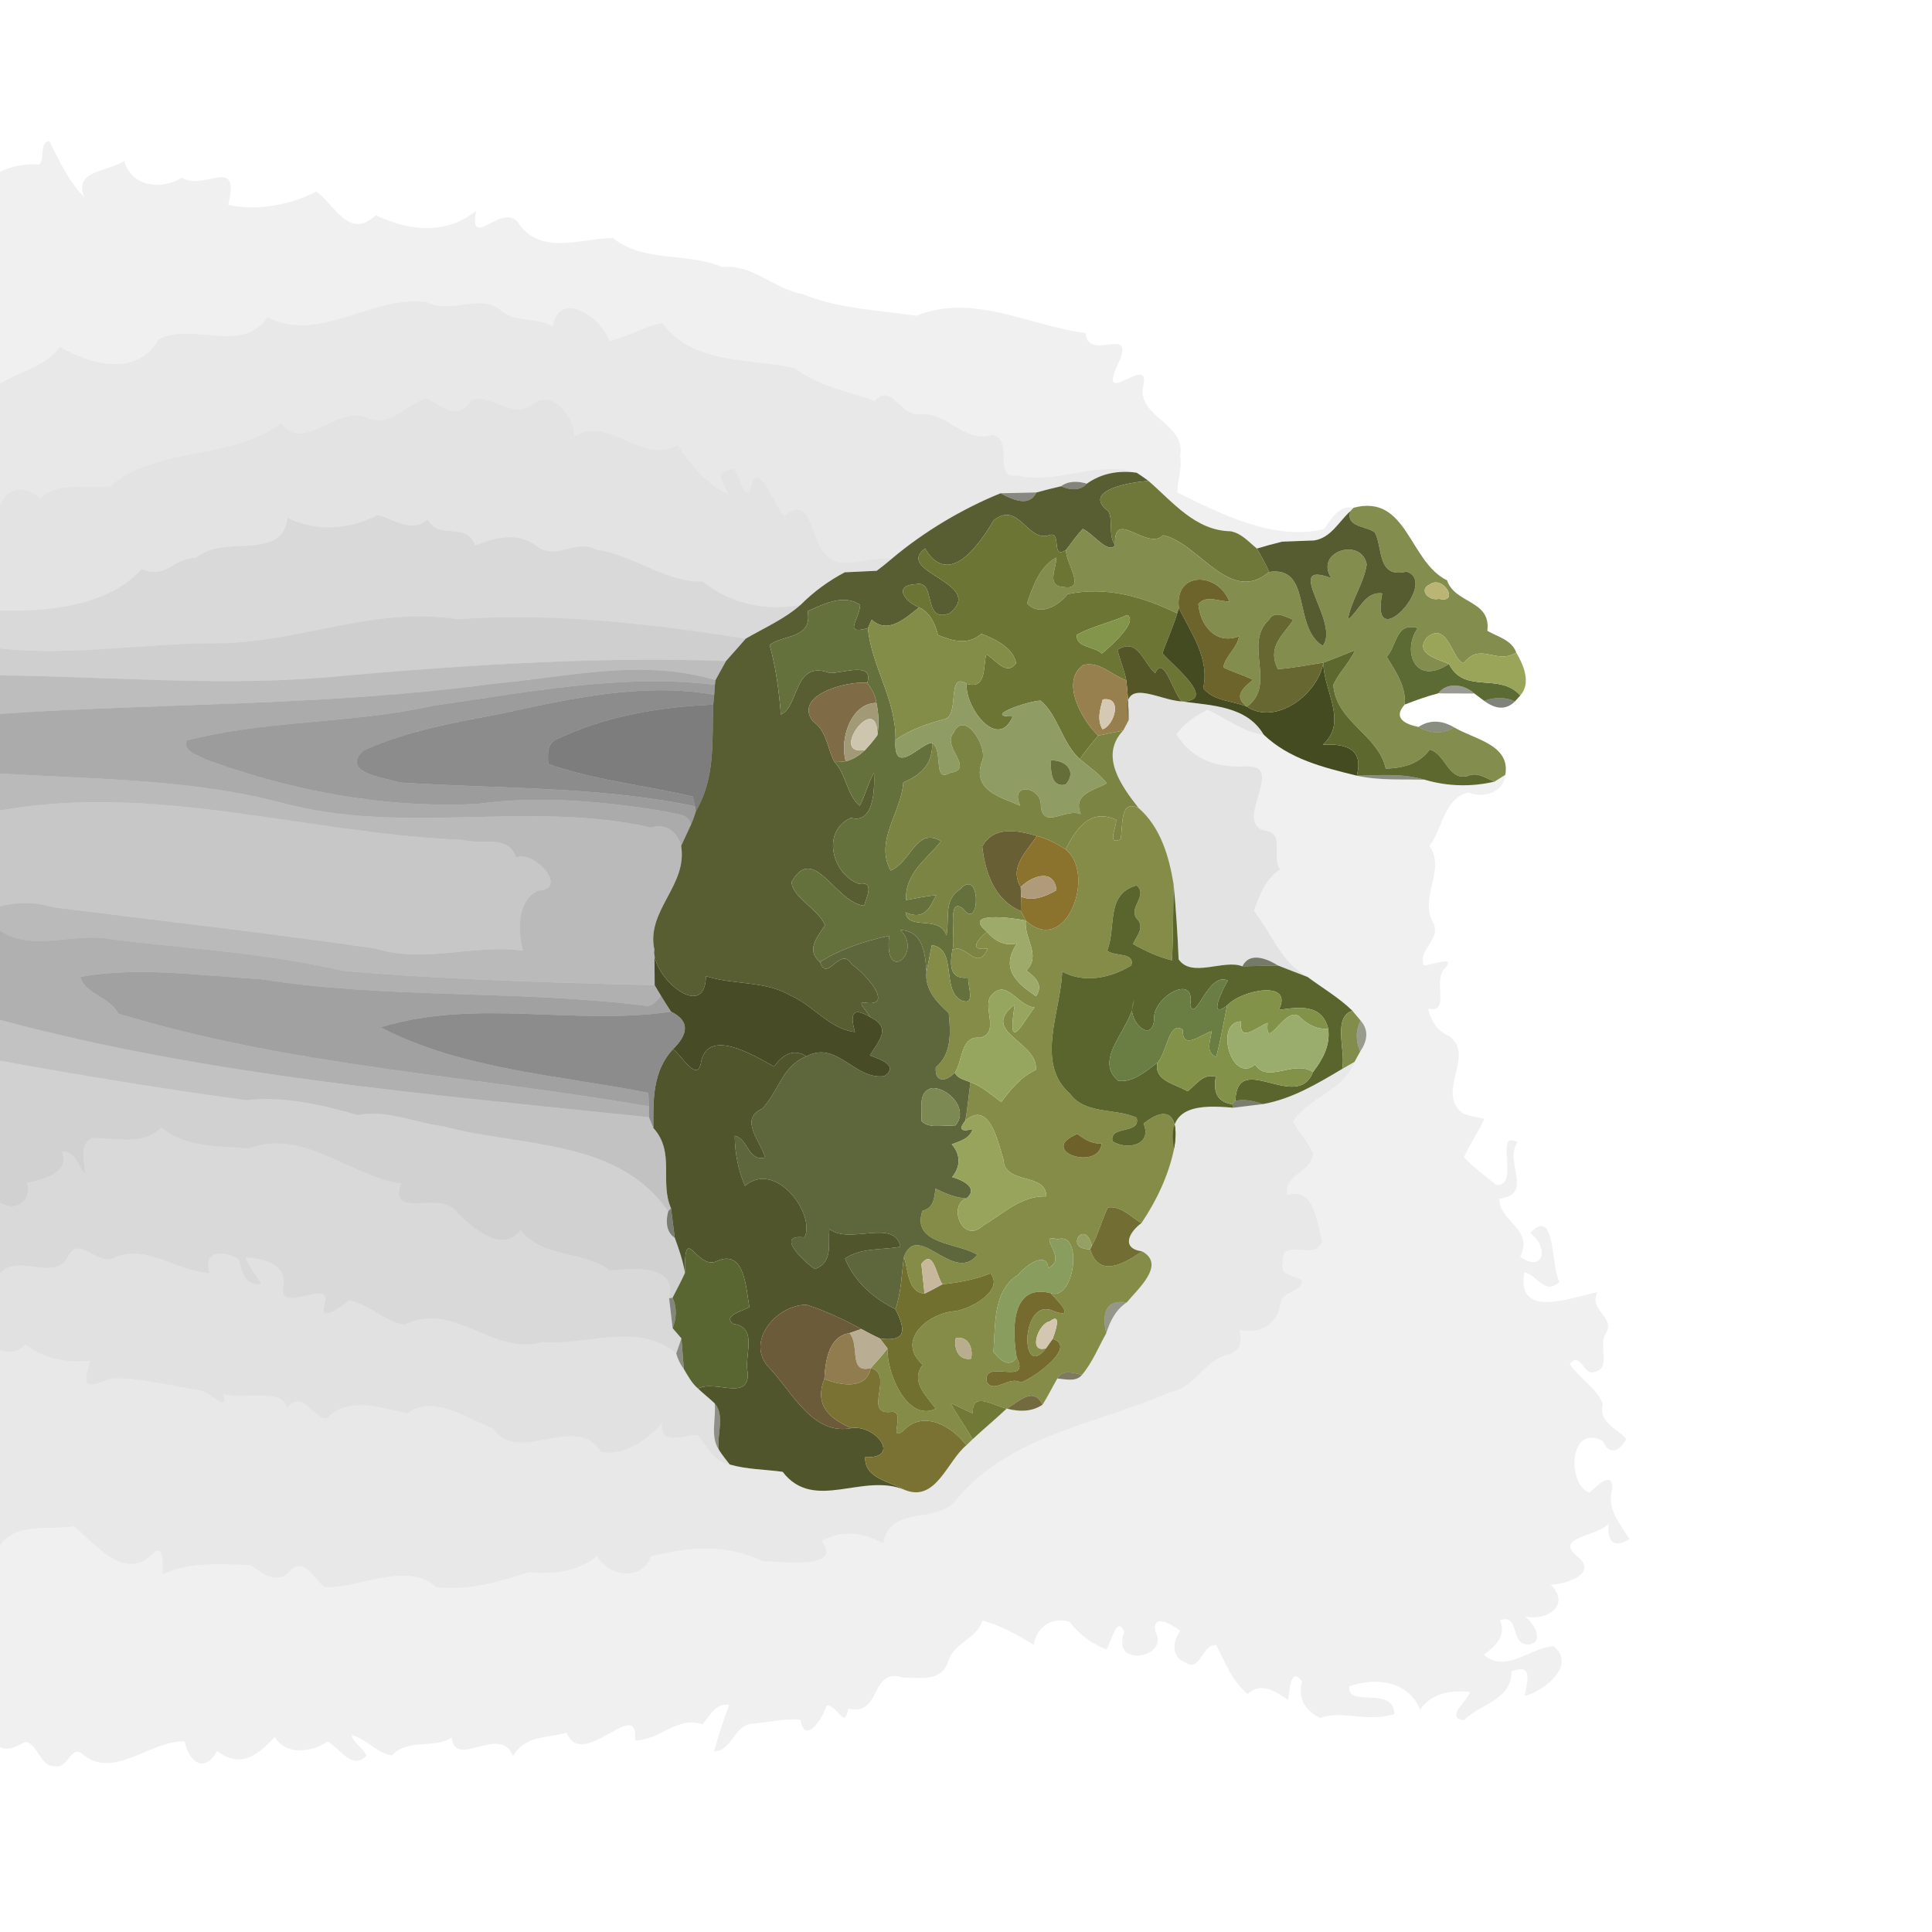 <?xml version="1.0" encoding="UTF-8" ?>
<!DOCTYPE svg PUBLIC "-//W3C//DTD SVG 1.1//EN" "http://www.w3.org/Graphics/SVG/1.1/DTD/svg11.dtd">
<svg width="384pt" height="384pt" viewBox="0 0 384 384" version="1.1" xmlns="http://www.w3.org/2000/svg">
<g id="#00000010">
<path fill="#000000" opacity="0.06" d=" M 7.76 32.71 C 9.09 31.45 7.62 28.45 9.79 28.02 C 11.77 31.88 13.72 36.31 16.78 39.19 C 14.40 33.88 21.54 34.14 24.72 31.97 C 25.90 37.09 32.26 37.92 36.14 35.27 C 40.27 38.22 47.89 30.53 45.35 40.72 C 51.11 41.96 57.82 40.75 62.89 38.06 C 66.60 40.86 69.41 47.75 74.69 42.77 C 81.13 45.88 88.60 46.76 94.62 41.91 C 93.12 50.33 100.25 39.45 103.29 44.70 C 107.82 50.77 115.66 47.35 121.80 47.30 C 128.00 52.27 136.57 50.10 143.56 53.09 C 149.59 52.44 153.79 57.45 159.43 58.42 C 166.69 61.39 174.45 61.63 182.09 62.75 C 193.57 58.22 204.32 64.69 215.76 66.20 C 216.31 71.98 225.17 64.73 222.61 71.49 C 217.33 82.22 228.46 70.14 227.31 76.34 C 225.52 82.88 235.80 83.94 234.56 90.58 C 235.00 93.02 234.03 95.44 234.01 97.89 C 243.08 102.34 253.14 107.49 263.11 105.18 C 264.70 103.22 265.98 100.30 269.03 100.92 L 268.42 101.57 C 266.11 103.65 264.55 106.90 261.20 107.42 C 259.61 107.48 256.43 107.60 254.84 107.66 C 253.15 108.07 251.48 108.52 249.82 109.03 C 248.20 107.71 246.73 105.96 244.56 105.59 C 237.58 105.46 233.09 99.76 228.28 95.59 C 227.51 95.02 226.73 94.47 225.93 93.96 C 218.17 91.48 210.32 96.30 202.32 94.54 C 197.01 95.20 201.68 87.39 197.25 86.43 C 191.49 88.24 188.35 81.71 182.67 82.33 C 178.93 82.70 177.07 75.92 173.87 79.70 C 168.46 77.74 162.63 76.80 157.98 73.16 C 149.10 71.24 137.50 72.44 131.64 64.23 C 127.99 64.92 124.74 67.01 121.10 67.78 C 119.67 63.12 111.14 57.43 109.86 64.90 C 106.57 62.88 102.40 64.35 99.40 61.56 C 95.15 58.32 89.60 62.51 84.94 60.08 C 74.06 58.44 63.81 68.38 53.17 63.09 C 48.11 70.51 38.12 63.88 31.51 67.49 C 27.30 75.00 17.92 72.49 11.93 68.95 C 8.84 72.99 4.10 73.74 0.00 76.27 L 0.00 34.13 C 2.45 33.01 5.07 32.48 7.76 32.71 Z" />
</g>
<g id="#00000016">
<path fill="#000000" opacity="0.09" d=" M 53.17 63.09 C 63.81 68.38 74.06 58.44 84.94 60.08 C 89.60 62.51 95.15 58.32 99.40 61.56 C 102.40 64.35 106.57 62.88 109.86 64.90 C 111.14 57.43 119.67 63.12 121.10 67.78 C 124.74 67.01 127.99 64.92 131.64 64.23 C 137.50 72.44 149.10 71.24 157.98 73.16 C 162.63 76.80 168.46 77.74 173.87 79.70 C 177.07 75.92 178.93 82.70 182.67 82.33 C 188.35 81.71 191.49 88.24 197.25 86.43 C 201.68 87.39 197.01 95.20 202.32 94.54 C 210.32 96.30 218.17 91.48 225.93 93.96 C 222.35 93.44 218.92 94.07 216.02 96.13 C 214.30 95.62 212.38 95.53 210.88 96.65 C 209.24 97.03 207.61 97.43 206.00 97.88 C 204.22 97.92 200.66 98.00 198.87 98.04 C 191.37 101.07 183.53 105.72 177.15 111.14 C 173.18 110.31 167.90 113.60 164.46 110.55 C 161.02 107.97 161.53 97.75 155.95 102.56 C 154.27 101.74 150.39 89.88 149.20 97.33 C 147.07 99.72 147.25 91.53 144.57 93.57 C 141.63 93.92 144.43 96.73 144.76 98.32 C 140.41 96.19 137.35 92.45 134.68 88.54 C 127.25 92.37 121.23 82.60 114.15 86.72 C 114.21 83.28 110.12 77.36 106.13 80.16 C 102.00 83.75 97.57 78.05 93.63 79.52 C 91.49 83.72 87.75 80.89 84.95 79.17 C 80.64 80.04 77.75 85.23 72.88 83.01 C 67.25 80.48 60.03 90.22 55.94 84.06 C 46.05 91.65 31.50 88.45 21.85 96.67 C 16.28 97.26 11.91 95.65 8.02 98.99 C 4.99 96.61 1.82 96.54 0.00 100.33 L 0.00 76.27 C 4.10 73.74 8.84 72.99 11.93 68.95 C 17.92 72.49 27.30 75.00 31.51 67.49 C 38.12 63.88 48.11 70.51 53.17 63.09 Z" />
</g>
<g id="#0000001d">
<path fill="#000000" opacity="0.11" d=" M 72.88 83.01 C 77.75 85.23 80.64 80.04 84.95 79.17 C 87.75 80.89 91.49 83.72 93.63 79.52 C 97.57 78.05 102.00 83.75 106.13 80.16 C 110.12 77.36 114.21 83.28 114.15 86.72 C 121.23 82.60 127.25 92.37 134.68 88.54 C 137.35 92.45 140.41 96.19 144.76 98.32 C 144.43 96.73 141.63 93.92 144.57 93.57 C 147.25 91.53 147.07 99.72 149.20 97.33 C 150.39 89.88 154.27 101.74 155.95 102.56 C 161.53 97.75 161.02 107.97 164.46 110.55 C 167.90 113.60 173.18 110.31 177.15 111.14 C 176.21 111.95 175.24 112.71 174.25 113.45 C 172.66 113.52 169.49 113.68 167.90 113.75 C 164.67 115.46 161.72 117.61 159.15 120.20 C 152.35 121.57 145.04 120.02 139.69 115.54 C 132.71 115.99 125.98 110.29 118.42 109.23 C 114.42 107.01 110.39 111.59 106.61 108.47 C 102.75 105.67 98.47 106.82 94.43 108.43 C 92.66 103.47 87.20 107.52 85.00 103.21 C 81.86 106.12 78.40 103.22 75.06 102.36 C 69.41 105.30 62.88 105.72 57.17 102.95 C 56.02 111.78 44.51 106.05 38.92 110.89 C 34.16 110.96 33.28 115.13 28.13 113.14 C 21.57 120.38 9.66 121.67 0.00 121.30 L 0.00 100.33 C 1.82 96.54 4.99 96.61 8.02 98.99 C 11.91 95.65 16.28 97.26 21.85 96.67 C 31.50 88.45 46.05 91.65 55.94 84.06 C 60.03 90.22 67.25 80.48 72.88 83.01 Z" />
</g>
<g id="#585d32fd">
<path fill="#585d32" opacity="1.00" d=" M 216.02 96.13 C 218.92 94.07 222.35 93.44 225.93 93.96 C 226.73 94.47 227.51 95.02 228.28 95.59 C 225.02 95.78 214.73 97.41 220.32 101.63 C 221.31 103.63 220.20 106.30 221.63 108.34 C 220.34 110.33 217.17 105.93 215.20 105.12 C 214.00 106.43 212.96 107.88 211.90 109.29 C 208.66 111.41 211.33 105.17 208.30 106.44 C 204.08 107.55 202.43 99.52 197.49 103.42 C 194.54 108.45 188.55 116.94 183.86 109.01 C 177.63 113.73 196.06 115.91 188.75 121.90 C 183.24 124.00 186.22 115.25 182.11 116.10 C 177.43 116.30 179.78 119.56 182.68 120.72 C 180.04 122.81 176.47 126.17 173.27 123.17 C 173.08 123.59 172.70 124.43 172.50 124.85 C 167.45 126.26 170.85 123.13 170.96 120.21 C 167.60 117.98 163.76 120.09 160.52 121.46 C 161.56 126.96 155.85 126.08 152.97 128.17 C 154.22 132.70 154.84 137.34 155.20 142.02 C 158.90 140.42 157.69 131.03 164.97 133.77 C 167.58 133.78 173.69 131.44 172.38 135.71 C 168.04 135.32 157.64 138.24 161.59 143.40 C 164.35 145.23 164.39 148.77 165.86 151.44 C 168.23 153.95 168.27 157.97 170.88 160.16 C 171.98 158.04 172.51 155.68 173.72 153.62 C 173.85 156.26 173.87 163.90 169.13 162.55 C 163.12 165.28 165.46 173.74 170.66 175.65 C 173.90 175.11 172.28 178.11 171.77 180.01 C 166.07 179.50 161.74 167.46 157.34 175.29 C 157.43 178.34 162.64 180.65 163.98 183.88 C 162.48 186.22 160.12 188.82 162.98 191.20 C 164.42 195.48 167.08 187.79 169.27 191.66 C 171.71 193.15 178.14 200.31 171.84 199.28 C 170.07 198.96 172.71 201.31 172.88 202.11 C 169.37 199.99 168.93 201.68 169.94 205.12 C 164.92 204.55 161.68 199.84 157.17 197.89 C 151.94 194.84 145.88 195.82 140.31 194.01 C 140.19 203.24 129.44 194.12 130.07 188.80 C 128.35 180.97 136.69 176.06 135.38 168.13 C 135.99 166.75 136.66 165.39 137.29 164.02 C 137.69 163.11 138.03 162.18 138.31 161.23 C 142.23 154.51 141.49 147.51 141.76 140.05 C 141.81 139.56 141.91 138.58 141.96 138.08 C 141.99 137.59 142.07 136.59 142.10 136.10 L 142.20 135.19 C 142.91 133.92 143.59 132.65 144.30 131.38 C 145.62 129.91 146.93 128.43 148.23 126.93 C 151.92 124.79 155.93 123.05 159.15 120.20 C 161.72 117.61 164.67 115.46 167.90 113.75 C 169.49 113.68 172.66 113.52 174.25 113.45 C 175.24 112.71 176.21 111.95 177.15 111.14 C 183.53 105.72 191.37 101.07 198.87 98.04 C 201.21 99.32 204.60 100.88 206.00 97.88 C 207.61 97.43 209.24 97.03 210.88 96.65 C 212.55 97.38 214.69 97.66 216.02 96.13 Z" />
</g>
<g id="#25251390">
<path fill="#252513" opacity="0.56" d=" M 210.88 96.65 C 212.38 95.53 214.30 95.62 216.02 96.13 C 214.69 97.66 212.55 97.38 210.88 96.65 Z" />
</g>
<g id="#6d7535fa">
<path fill="#6d7535" opacity="0.98" d=" M 220.32 101.63 C 214.73 97.41 225.02 95.78 228.28 95.59 C 233.09 99.76 237.58 105.46 244.56 105.59 C 246.73 105.96 248.20 107.71 249.82 109.03 C 250.69 110.54 251.56 112.07 252.26 113.67 C 244.43 120.32 238.30 107.91 231.19 106.38 C 227.90 109.60 221.26 100.75 221.63 108.34 C 220.20 106.30 221.31 103.63 220.32 101.63 Z" />
</g>
<g id="#1d1f1088">
<path fill="#1d1f10" opacity="0.53" d=" M 198.87 98.04 C 200.66 98.00 204.22 97.92 206.00 97.88 C 204.60 100.88 201.21 99.32 198.87 98.04 Z" />
</g>
<g id="#838d4efd">
<path fill="#838d4e" opacity="1.00" d=" M 269.03 100.92 C 279.73 98.09 280.03 111.67 287.62 115.35 C 289.16 120.04 296.40 119.23 295.62 125.38 C 297.69 126.58 300.46 127.17 301.37 129.71 C 297.31 132.18 294.30 127.49 290.93 131.79 C 288.62 131.37 287.85 123.30 283.66 126.65 C 280.98 129.92 285.65 130.95 288.00 131.96 C 281.10 136.51 278.64 129.21 281.79 124.84 C 277.40 123.59 277.75 128.15 275.63 130.55 C 277.38 133.44 279.54 136.49 279.19 140.04 C 276.79 142.73 279.25 143.93 281.92 144.49 C 284.46 145.88 286.84 145.92 289.06 144.59 C 293.01 146.94 300.27 148.02 299.19 154.00 C 298.66 154.34 297.59 155.01 297.06 155.35 C 295.31 154.68 293.59 153.35 291.67 154.25 C 287.77 155.16 287.39 149.87 284.16 148.98 C 282.15 151.83 278.78 152.69 275.43 152.77 C 273.87 145.89 265.58 143.55 265.00 136.12 C 266.13 133.65 268.20 131.73 269.32 129.24 C 267.23 130.08 265.15 130.93 263.03 131.70 C 260.00 132.16 257.04 132.78 253.99 132.99 C 251.74 128.44 255.13 126.22 257.04 123.19 C 255.50 122.60 253.33 121.19 252.20 123.19 C 247.03 127.99 253.85 136.10 247.84 140.46 C 245.04 138.41 247.11 136.75 249.04 135.10 C 247.11 134.21 245.08 133.55 243.15 132.68 C 243.49 130.37 245.90 128.87 246.27 126.47 C 241.65 128.23 238.58 124.34 238.18 120.09 C 239.66 118.15 242.32 119.59 244.34 119.56 C 242.15 113.70 233.36 113.37 234.32 120.90 L 233.98 121.91 C 227.37 118.71 220.03 116.45 212.20 118.09 C 210.39 120.41 206.62 122.64 204.13 119.92 C 205.25 116.58 206.67 112.53 209.94 110.83 C 210.03 112.97 207.87 116.47 211.30 116.66 C 216.20 117.51 211.64 111.76 211.90 109.29 C 212.96 107.88 214.00 106.43 215.20 105.12 C 217.17 105.93 220.34 110.33 221.63 108.34 C 221.26 100.75 227.90 109.60 231.19 106.38 C 238.30 107.91 244.43 120.32 252.26 113.67 C 260.90 112.46 256.82 124.63 262.90 128.36 C 266.51 123.80 254.63 111.14 264.61 114.91 C 261.17 109.61 270.57 106.69 271.65 112.17 C 271.07 116.05 268.54 119.30 267.90 123.16 C 270.19 121.40 271.29 117.48 274.73 117.95 C 272.16 130.76 286.18 115.65 279.54 113.61 C 273.59 115.08 274.91 108.67 273.22 105.79 C 271.37 104.50 267.38 104.74 268.42 101.57 L 269.03 100.92 M 284.22 116.13 C 281.78 117.28 284.13 119.54 286.00 119.02 C 290.19 120.06 286.94 114.26 284.22 116.13 Z" />
</g>
<g id="#00000026">
<path fill="#000000" opacity="0.15" d=" M 57.17 102.95 C 62.88 105.72 69.41 105.30 75.06 102.36 C 78.40 103.22 81.86 106.12 85.00 103.21 C 87.20 107.52 92.66 103.47 94.43 108.43 C 98.47 106.82 102.75 105.67 106.61 108.47 C 110.39 111.59 114.42 107.01 118.42 109.23 C 125.98 110.29 132.71 115.99 139.69 115.54 C 145.04 120.02 152.35 121.57 159.15 120.20 C 155.93 123.05 151.92 124.79 148.23 126.93 C 128.70 123.93 110.29 121.72 90.86 123.08 C 74.77 120.47 60.19 127.48 44.04 127.85 C 29.38 127.70 14.69 130.48 0.00 128.90 L 0.00 121.30 C 9.66 121.67 21.57 120.38 28.13 113.14 C 33.28 115.13 34.16 110.96 38.92 110.89 C 44.51 106.05 56.02 111.78 57.17 102.95 Z" />
<path fill="#000000" opacity="0.15" d=" M 18.22 226.20 C 22.97 226.09 28.34 227.85 32.10 224.10 C 36.48 228.01 43.40 227.81 49.35 228.26 C 60.38 224.25 69.22 233.59 79.70 235.26 C 77.00 242.65 88.05 236.29 90.92 241.07 C 93.99 244.11 99.84 249.26 103.46 244.50 C 107.99 250.22 115.86 248.47 121.24 252.54 C 125.31 252.13 134.73 251.10 132.99 258.05 C 133.17 259.53 133.52 262.50 133.69 263.99 C 134.13 264.49 135.01 265.51 135.44 266.02 C 135.18 266.77 134.67 268.25 134.41 269.00 C 126.79 262.57 116.41 267.55 107.66 266.73 C 98.29 269.66 90.18 258.43 80.47 263.27 C 76.59 262.89 73.38 259.09 69.34 258.46 C 68.08 259.57 63.34 263.09 64.45 259.38 C 66.55 253.48 55.16 261.57 56.31 255.77 C 57.18 251.24 52.34 250.07 48.84 249.95 C 49.51 251.90 50.88 253.47 51.97 255.19 C 48.78 255.75 48.03 252.80 47.50 250.36 C 44.68 248.40 40.09 248.51 41.67 253.02 C 35.05 252.74 28.91 246.91 22.29 250.17 C 19.30 251.33 15.71 245.61 13.62 249.60 C 10.81 255.09 3.57 248.89 0.00 253.10 L 0.00 239.03 C 3.13 240.95 6.32 238.78 5.40 235.16 C 8.51 234.29 13.86 233.39 12.33 228.92 C 15.03 228.67 15.38 231.70 16.86 233.27 C 16.96 230.83 15.52 227.72 18.22 226.20 Z" />
</g>
<g id="#575b30fc">
<path fill="#575b30" opacity="1.00" d=" M 261.20 107.42 C 264.55 106.90 266.11 103.65 268.42 101.57 C 267.38 104.74 271.37 104.50 273.22 105.79 C 274.91 108.67 273.59 115.08 279.54 113.61 C 286.18 115.65 272.16 130.76 274.73 117.95 C 271.29 117.48 270.19 121.40 267.90 123.16 C 268.54 119.30 271.07 116.05 271.65 112.17 C 270.57 106.69 261.17 109.61 264.61 114.91 C 254.63 111.14 266.51 123.80 262.90 128.36 C 256.82 124.63 260.90 112.46 252.26 113.67 C 251.56 112.07 250.69 110.54 249.82 109.03 C 251.48 108.52 253.15 108.07 254.84 107.66 C 256.43 107.60 259.61 107.48 261.20 107.42 Z" />
</g>
<g id="#6d7535ff">
<path fill="#6d7535" opacity="1.00" d=" M 197.49 103.42 C 202.43 99.52 204.08 107.55 208.30 106.44 C 211.33 105.17 208.66 111.41 211.90 109.29 C 211.64 111.76 216.20 117.51 211.30 116.66 C 207.87 116.47 210.03 112.97 209.94 110.83 C 206.67 112.53 205.25 116.58 204.13 119.92 C 206.62 122.64 210.39 120.41 212.20 118.09 C 220.03 116.45 227.37 118.71 233.98 121.91 C 233.17 124.62 231.96 127.18 231.04 129.85 C 233.41 132.53 242.09 139.37 234.89 139.41 C 233.19 137.86 231.28 129.90 229.61 133.81 C 227.14 131.66 226.22 126.65 222.11 129.14 C 222.60 131.19 223.46 133.14 223.86 135.22 C 221.03 134.24 218.48 131.32 215.29 132.19 C 210.71 135.46 215.03 143.10 218.26 146.21 C 217.01 147.74 215.72 149.23 214.65 150.90 C 211.13 147.76 210.17 141.93 206.80 139.25 C 204.36 139.34 195.09 142.49 201.30 142.40 C 198.25 149.47 191.64 140.29 192.15 135.92 C 196.12 137.08 195.38 132.51 196.02 130.06 C 197.91 131.05 199.97 134.48 201.96 131.84 C 201.51 128.84 197.67 126.93 195.05 125.97 C 192.41 128.27 189.41 127.44 186.45 126.22 C 185.83 123.99 184.91 121.75 182.68 120.72 C 179.78 119.56 177.43 116.30 182.11 116.10 C 186.22 115.25 183.24 124.00 188.75 121.90 C 196.06 115.91 177.63 113.73 183.86 109.01 C 188.55 116.94 194.54 108.45 197.49 103.42 M 224.04 122.24 C 220.78 123.73 217.20 124.45 214.05 126.14 C 213.72 128.75 217.50 128.40 219.00 129.90 C 221.10 128.16 226.26 123.46 224.04 122.24 Z" />
</g>
<g id="#292e16a9">
<path fill="#292e16" opacity="0.66" d=" M 254.84 107.66 C 256.43 107.60 259.61 107.48 261.20 107.42 C 259.61 107.48 256.43 107.60 254.84 107.66 Z" />
</g>
<g id="#22201189">
<path fill="#222011" opacity="0.54" d=" M 167.90 113.75 C 169.49 113.68 172.66 113.52 174.25 113.45 C 172.66 113.52 169.49 113.68 167.90 113.75 Z" />
</g>
<g id="#6d642cff">
<path fill="#6d642c" opacity="1.00" d=" M 234.32 120.90 C 233.36 113.37 242.15 113.70 244.34 119.56 C 242.32 119.59 239.66 118.15 238.18 120.09 C 238.58 124.34 241.65 128.23 246.27 126.47 C 245.90 128.87 243.49 130.37 243.15 132.68 C 245.08 133.55 247.11 134.21 249.04 135.10 C 247.11 136.75 245.04 138.41 247.84 140.46 C 244.95 139.24 241.25 139.40 239.14 136.77 C 240.48 130.99 236.79 125.85 234.32 120.90 Z" />
</g>
<g id="#bbb575ff">
<path fill="#bbb575" opacity="1.00" d=" M 284.22 116.13 C 286.94 114.26 290.19 120.06 286.00 119.02 C 284.13 119.54 281.78 117.28 284.22 116.13 Z" />
</g>
<g id="#65713dff">
<path fill="#65713d" opacity="1.00" d=" M 160.52 121.46 C 163.76 120.09 167.60 117.98 170.96 120.21 C 170.85 123.13 167.45 126.26 172.50 124.85 C 173.23 132.46 178.13 139.09 177.99 147.06 C 177.49 154.69 183.16 147.51 185.26 147.66 C 185.47 151.75 183.08 154.04 179.54 155.51 C 179.20 161.40 173.77 167.08 177.02 173.02 C 181.06 171.39 182.13 164.25 187.03 167.19 C 184.35 170.71 179.85 173.42 180.09 178.89 C 182.08 178.54 184.06 178.10 186.08 177.91 C 184.91 180.11 183.88 183.11 179.98 181.33 C 180.47 185.08 186.73 181.73 188.11 185.92 C 188.78 182.70 187.46 178.88 190.79 176.78 C 195.02 172.07 194.85 185.25 191.47 180.67 C 188.04 177.80 190.12 186.69 189.28 188.87 C 188.80 191.75 188.66 194.73 192.45 194.31 C 192.27 195.94 194.05 199.97 191.15 198.87 C 186.98 196.91 190.41 188.65 185.21 187.85 C 184.94 189.19 184.40 191.86 184.14 193.20 C 183.93 189.63 183.49 185.01 178.97 184.86 C 183.53 189.33 175.64 195.85 176.73 185.99 C 172.04 186.99 167.12 188.58 162.98 191.20 C 160.12 188.82 162.48 186.22 163.98 183.88 C 162.64 180.65 157.43 178.34 157.34 175.29 C 161.74 167.46 166.07 179.50 171.77 180.01 C 172.28 178.11 173.90 175.11 170.66 175.65 C 165.46 173.74 163.12 165.28 169.13 162.55 C 173.87 163.90 173.85 156.26 173.72 153.62 C 172.51 155.68 171.98 158.04 170.88 160.16 C 168.27 157.97 168.23 153.95 165.86 151.44 C 166.61 151.46 167.36 151.41 168.11 151.31 C 169.56 150.95 170.85 150.11 171.93 149.08 C 172.80 148.14 173.64 147.16 174.39 146.11 C 174.73 143.95 174.66 141.82 174.19 139.71 C 174.03 138.20 173.23 136.92 172.38 135.71 C 173.69 131.44 167.58 133.78 164.97 133.77 C 157.69 131.03 158.90 140.42 155.20 142.02 C 154.84 137.34 154.22 132.70 152.97 128.17 C 155.85 126.08 161.56 126.96 160.52 121.46 Z" />
</g>
<g id="#838d48ff">
<path fill="#838d48" opacity="1.00" d=" M 182.68 120.72 C 184.91 121.75 185.83 123.99 186.45 126.22 C 189.41 127.44 192.41 128.27 195.05 125.97 C 197.67 126.93 201.51 128.84 201.96 131.84 C 199.97 134.48 197.91 131.05 196.02 130.06 C 195.38 132.51 196.12 137.08 192.15 135.92 C 188.10 133.35 190.78 141.88 187.88 142.89 C 184.40 143.81 180.97 144.97 177.99 147.06 C 178.13 139.09 173.23 132.46 172.50 124.85 C 172.70 124.43 173.08 123.59 173.27 123.17 C 176.47 126.17 180.04 122.81 182.68 120.72 Z" />
</g>
<g id="#42481cf9">
<path fill="#42481c" opacity="0.98" d=" M 234.32 120.90 C 236.79 125.85 240.48 130.99 239.14 136.77 C 241.25 139.40 244.95 139.24 247.84 140.46 C 253.64 144.26 261.95 137.98 263.03 131.70 C 263.05 137.28 268.01 143.53 262.92 148.02 C 268.11 147.72 270.97 149.23 269.68 154.17 C 263.02 152.54 256.26 150.88 251.16 146.01 C 247.77 140.25 240.73 140.24 234.89 139.41 C 242.09 139.37 233.41 132.53 231.04 129.85 C 231.96 127.18 233.17 124.62 233.98 121.91 L 234.32 120.90 Z" />
</g>
<g id="#00000030">
<path fill="#000000" opacity="0.19" d=" M 44.04 127.85 C 60.19 127.48 74.77 120.47 90.86 123.08 C 110.29 121.72 128.70 123.93 148.23 126.93 C 146.93 128.43 145.62 129.91 144.30 131.38 C 118.94 130.48 93.61 132.10 68.32 134.32 C 45.57 136.64 22.73 134.46 0.00 134.24 L 0.00 128.90 C 14.69 130.48 29.38 127.70 44.04 127.85 Z" />
</g>
<g id="#83954bff">
<path fill="#83954b" opacity="1.00" d=" M 224.04 122.24 C 226.26 123.46 221.10 128.16 219.00 129.90 C 217.50 128.40 213.72 128.75 214.05 126.14 C 217.20 124.45 220.78 123.73 224.04 122.24 Z" />
</g>
<g id="#676831ff">
<path fill="#676831" opacity="1.00" d=" M 252.20 123.19 C 253.33 121.19 255.50 122.60 257.04 123.19 C 255.13 126.22 251.74 128.44 253.99 132.99 C 257.04 132.78 260.00 132.16 263.03 131.70 C 261.95 137.98 253.64 144.26 247.84 140.46 C 253.85 136.10 247.03 127.99 252.20 123.19 Z" />
</g>
<g id="#58682ffa">
<path fill="#58682f" opacity="0.98" d=" M 275.63 130.55 C 277.75 128.15 277.40 123.59 281.79 124.84 C 278.64 129.21 281.10 136.51 288.00 131.96 C 291.01 138.09 298.09 133.55 302.17 138.23 C 301.90 138.52 301.37 139.12 301.10 139.42 C 299.17 138.48 296.97 138.55 295.00 139.31 C 294.52 138.94 293.55 138.22 293.06 137.85 C 291.01 135.94 287.54 135.52 285.85 137.81 C 283.58 138.39 281.37 139.20 279.19 140.04 C 279.54 136.49 277.38 133.44 275.63 130.55 Z" />
</g>
<g id="#9ba55afc">
<path fill="#9ba55a" opacity="1.00" d=" M 283.66 126.65 C 287.85 123.30 288.62 131.37 290.93 131.79 C 294.30 127.49 297.31 132.18 301.37 129.71 C 302.80 132.10 304.38 135.79 302.17 138.23 C 298.09 133.55 291.01 138.09 288.00 131.96 C 285.65 130.95 280.98 129.92 283.66 126.65 Z" />
</g>
<g id="#4c4e1df3">
<path fill="#4c4e1d" opacity="0.95" d=" M 222.11 129.14 C 226.22 126.65 227.14 131.66 229.61 133.81 C 231.28 129.90 233.19 137.86 234.89 139.41 C 230.08 139.20 222.39 133.86 224.30 143.21 C 224.33 140.53 224.18 137.86 223.86 135.22 C 223.46 133.14 222.60 131.19 222.11 129.14 Z" />
</g>
<g id="#5d682ffb">
<path fill="#5d682f" opacity="1.00" d=" M 263.03 131.70 C 265.15 130.93 267.23 130.08 269.32 129.24 C 268.20 131.73 266.13 133.65 265.00 136.12 C 265.58 143.55 273.87 145.89 275.43 152.77 C 278.78 152.69 282.15 151.83 284.16 148.98 C 287.39 149.87 287.77 155.16 291.67 154.25 C 293.59 153.35 295.31 154.68 297.06 155.35 C 292.48 156.44 287.66 156.31 283.16 154.97 C 278.75 153.67 274.18 154.10 269.68 154.17 C 270.97 149.23 268.11 147.72 262.92 148.02 C 268.01 143.53 263.05 137.28 263.03 131.70 Z" />
</g>
<g id="#00000042">
<path fill="#000000" opacity="0.26" d=" M 68.32 134.32 C 93.61 132.10 118.94 130.48 144.30 131.38 C 143.59 132.65 142.91 133.92 142.20 135.19 C 127.64 130.78 112.65 134.58 97.96 135.92 C 65.46 140.30 32.64 139.71 0.00 141.88 L 0.00 134.24 C 22.73 134.46 45.57 136.64 68.32 134.32 Z" />
</g>
<g id="#987f4efe">
<path fill="#987f4e" opacity="1.00" d=" M 215.29 132.19 C 218.48 131.32 221.03 134.24 223.86 135.22 C 224.18 137.86 224.33 140.53 224.30 143.21 C 224.04 143.70 223.51 144.69 223.25 145.19 C 221.58 145.51 219.92 145.87 218.26 146.21 C 215.03 143.10 210.71 135.46 215.29 132.19 M 219.18 139.02 C 218.65 140.98 218.00 143.06 219.13 144.95 C 221.42 144.28 223.30 138.35 219.18 139.02 Z" />
</g>
<g id="#00000053">
<path fill="#000000" opacity="0.33" d=" M 97.96 135.92 C 112.65 134.58 127.64 130.78 142.20 135.19 L 142.10 136.10 C 123.34 133.85 104.64 137.64 86.12 140.26 C 69.97 143.87 53.08 143.06 37.07 147.18 C 36.43 149.60 39.49 150.07 41.06 151.00 C 58.20 157.28 76.58 160.69 94.86 159.78 C 107.45 158.07 120.20 159.27 132.66 161.36 C 134.37 161.93 137.06 161.65 137.29 164.02 C 136.66 165.39 135.99 166.75 135.38 168.13 C 134.71 165.60 132.60 163.51 129.42 164.48 C 105.34 159.03 80.39 166.06 56.38 159.65 C 37.95 154.76 18.82 154.92 0.00 153.73 L 0.00 141.88 C 32.64 139.71 65.46 140.30 97.96 135.92 Z" />
</g>
<g id="#00000063">
<path fill="#000000" opacity="0.39" d=" M 86.12 140.26 C 104.64 137.64 123.34 133.85 142.10 136.10 C 142.07 136.59 141.99 137.59 141.96 138.08 C 127.78 135.60 113.67 138.80 99.86 141.79 C 90.51 143.60 80.88 145.22 72.18 149.20 C 67.63 153.62 76.40 154.54 79.41 155.52 C 99.01 156.83 118.79 156.21 138.13 160.26 L 138.31 161.23 C 138.03 162.18 137.69 163.11 137.29 164.02 C 137.06 161.65 134.37 161.93 132.66 161.36 C 120.20 159.27 107.45 158.07 94.86 159.78 C 76.58 160.69 58.20 157.28 41.06 151.00 C 39.49 150.07 36.43 149.60 37.07 147.18 C 53.08 143.06 69.97 143.87 86.12 140.26 Z" />
</g>
<g id="#8f9d64ff">
<path fill="#8f9d64" opacity="1.00" d=" M 187.88 142.89 C 190.78 141.88 188.10 133.35 192.15 135.92 C 191.64 140.29 198.25 149.47 201.30 142.40 C 195.09 142.49 204.36 139.34 206.80 139.25 C 210.17 141.93 211.13 147.76 214.65 150.90 C 216.48 152.43 218.51 153.77 219.98 155.68 C 217.28 157.17 213.17 157.81 214.81 161.82 C 211.85 160.52 207.43 164.93 206.88 160.31 C 207.17 156.24 200.49 155.34 202.79 160.14 C 198.96 158.45 192.87 157.12 195.30 150.97 C 196.08 147.95 191.61 141.14 189.56 145.60 C 187.01 148.46 194.06 152.83 188.73 153.65 C 185.35 155.58 187.56 149.11 185.26 147.66 C 183.16 147.51 177.49 154.69 177.99 147.06 C 180.97 144.97 184.40 143.81 187.88 142.89 M 208.91 151.12 C 208.77 153.10 208.90 156.68 211.82 155.92 C 214.09 153.37 211.87 151.05 208.91 151.12 Z" />
</g>
<g id="#7f6c47ff">
<path fill="#7f6c47" opacity="1.00" d=" M 161.59 143.40 C 157.64 138.24 168.04 135.32 172.38 135.71 C 173.23 136.92 174.03 138.20 174.19 139.71 C 169.10 139.75 166.80 147.02 168.11 151.31 C 167.36 151.41 166.61 151.46 165.86 151.44 C 164.39 148.77 164.35 145.23 161.59 143.40 Z" />
</g>
<g id="#00000073">
<path fill="#000000" opacity="0.45" d=" M 99.86 141.79 C 113.67 138.80 127.78 135.60 141.96 138.08 C 141.91 138.58 141.81 139.56 141.76 140.05 C 131.16 140.49 120.45 142.30 110.80 146.86 C 108.67 147.63 108.85 150.00 108.98 151.85 C 118.25 155.11 128.16 156.09 137.71 158.32 C 137.82 158.80 138.02 159.77 138.13 160.26 C 118.79 156.21 99.01 156.83 79.41 155.52 C 76.40 154.54 67.63 153.62 72.18 149.20 C 80.88 145.22 90.51 143.60 99.86 141.79 Z" />
<path fill="#000000" opacity="0.45" d=" M 75.66 204.20 C 94.43 198.34 114.30 203.92 133.38 201.08 C 137.40 203.04 136.56 205.79 133.76 208.54 C 129.70 212.84 129.80 218.69 129.86 224.20 C 129.64 223.67 129.21 222.60 129.00 222.07 C 128.99 221.53 128.99 220.44 128.99 219.90 C 128.96 219.23 128.89 217.88 128.86 217.21 C 111.03 213.67 91.97 212.65 75.66 204.20 Z" />
</g>
<g id="#0101001b">
<path fill="#010100" opacity="0.11" d=" M 224.30 143.21 C 222.39 133.86 230.08 139.20 234.89 139.41 C 240.73 140.24 247.77 140.25 251.16 146.01 C 247.00 145.52 243.72 142.71 240.00 141.07 C 237.64 142.25 235.36 143.78 233.79 145.94 C 237.18 151.22 241.96 152.65 248.12 152.32 C 255.57 152.37 244.53 163.99 251.87 165.19 C 255.39 166.10 252.59 170.34 254.43 172.78 C 251.54 174.71 250.32 177.91 249.21 181.07 C 252.79 185.54 254.55 191.27 259.90 194.18 C 257.94 193.41 255.96 192.69 254.01 191.90 C 251.69 190.45 248.33 189.18 246.93 192.06 C 243.25 190.60 236.82 194.46 234.26 190.66 C 234.06 185.68 233.73 180.71 233.27 175.76 C 232.36 170.22 230.69 164.42 226.31 160.60 C 222.87 156.19 218.48 150.21 223.25 145.19 C 223.51 144.69 224.04 143.70 224.30 143.21 Z" />
</g>
<g id="#151b0a70">
<path fill="#151b0a" opacity="0.44" d=" M 285.85 137.81 C 287.54 135.52 291.01 135.94 293.06 137.85 C 291.26 137.84 287.66 137.82 285.85 137.81 Z" />
</g>
<g id="#d6c9b3ff">
<path fill="#d6c9b3" opacity="1.00" d=" M 219.18 139.02 C 223.30 138.35 221.42 144.28 219.13 144.95 C 218.00 143.06 218.65 140.98 219.18 139.02 Z" />
</g>
<g id="#181e0d8d">
<path fill="#181e0d" opacity="0.55" d=" M 295.00 139.31 C 296.97 138.55 299.17 138.48 301.10 139.42 C 299.40 141.10 297.37 141.06 295.00 139.31 Z" />
</g>
<g id="#01010083">
<path fill="#010100" opacity="0.51" d=" M 110.80 146.86 C 120.45 142.30 131.16 140.49 141.76 140.05 C 141.49 147.51 142.23 154.51 138.31 161.23 L 138.13 160.26 C 138.02 159.77 137.82 158.80 137.71 158.32 C 128.16 156.09 118.25 155.11 108.98 151.85 C 108.85 150.00 108.67 147.63 110.80 146.86 Z" />
</g>
<g id="#a29977ff">
<path fill="#a29977" opacity="1.00" d=" M 168.11 151.31 C 166.80 147.02 169.10 139.75 174.19 139.71 C 174.66 141.82 174.73 143.95 174.39 146.11 C 174.44 136.98 164.47 150.38 171.93 149.08 C 170.85 150.11 169.56 150.95 168.11 151.31 Z" />
</g>
<g id="#0000000f">
<path fill="#000000" opacity="0.06" d=" M 233.79 145.94 C 235.36 143.78 237.64 142.25 240.00 141.07 C 243.72 142.71 247.00 145.52 251.16 146.01 C 256.26 150.88 263.02 152.54 269.68 154.17 C 274.10 155.16 278.65 154.85 283.16 154.97 C 287.66 156.31 292.48 156.44 297.06 155.35 C 297.59 155.01 298.66 154.34 299.19 154.00 C 298.87 157.58 294.89 158.70 291.79 157.53 C 286.96 158.76 286.79 164.62 284.12 168.13 C 287.47 173.00 281.98 178.22 284.85 183.42 C 286.58 186.66 281.91 188.49 282.93 191.84 C 284.36 192.07 289.35 189.66 287.30 192.39 C 284.52 194.57 288.50 201.59 283.85 200.48 C 284.43 202.91 285.71 205.03 288.13 205.96 C 292.89 209.65 286.39 215.91 289.71 220.27 C 290.90 222.00 293.21 221.85 295.02 222.38 C 293.85 225.02 292.11 227.36 290.99 230.02 C 292.90 232.07 295.21 233.70 297.37 235.50 C 302.27 236.07 296.82 224.31 301.61 227.03 C 298.84 231.03 305.01 237.41 298.01 238.24 C 298.01 242.92 304.96 244.20 302.14 249.81 C 307.02 253.13 307.80 247.68 304.14 245.10 C 309.24 239.60 308.19 251.51 309.94 254.79 C 306.97 257.52 305.67 253.49 302.97 252.85 C 301.29 262.39 312.46 257.80 317.48 256.85 C 315.68 260.50 321.18 261.69 319.14 265.10 C 317.52 267.60 320.49 272.04 316.73 272.73 C 314.83 273.38 314.14 268.52 312.01 271.08 C 313.84 274.01 317.50 275.88 318.59 279.13 C 317.59 282.62 321.36 283.89 323.26 286.02 C 321.88 288.53 319.89 289.39 318.54 286.38 C 311.77 282.85 311.45 295.11 315.90 296.67 C 317.27 295.61 320.31 292.06 320.49 295.78 C 319.19 299.87 321.99 302.80 323.87 305.92 C 320.71 307.85 319.42 306.34 319.71 302.87 C 317.41 305.49 308.64 305.44 313.60 309.41 C 317.66 312.82 311.14 314.91 308.22 314.97 C 312.32 319.12 307.37 322.33 303.05 321.25 C 304.86 322.51 306.98 326.27 304.03 326.85 C 299.91 327.14 302.32 320.78 298.16 322.00 C 299.43 325.26 297.27 327.08 294.92 328.89 C 299.21 332.69 304.03 327.54 308.77 327.19 C 313.55 330.99 306.64 336.28 303.05 337.07 C 303.59 334.17 304.76 330.51 300.41 332.19 C 300.49 337.92 294.19 338.61 290.92 341.95 C 287.15 341.22 291.66 338.26 292.17 336.29 C 288.35 335.90 284.57 336.44 282.25 339.83 C 280.05 334.13 273.36 333.27 268.18 335.17 C 267.61 339.53 276.94 334.96 277.16 340.66 C 271.73 342.45 266.63 339.81 262.37 341.48 C 259.39 339.98 257.93 337.59 258.78 334.24 C 256.54 330.97 256.26 336.18 256.05 337.89 C 253.50 336.19 250.71 334.18 247.98 336.71 C 244.91 334.16 243.49 330.44 241.76 326.99 C 238.91 326.65 238.57 332.54 235.64 330.43 C 232.76 329.41 233.01 326.16 234.61 324.15 C 232.94 322.91 228.91 320.42 229.65 324.35 C 232.57 329.52 220.65 331.66 223.46 324.42 C 222.03 320.75 220.88 326.50 219.88 327.83 C 216.95 326.70 214.47 324.82 212.56 322.33 C 209.12 321.30 205.99 323.34 205.49 326.91 C 202.26 324.99 198.96 323.07 195.29 322.11 C 194.00 325.94 189.52 326.39 188.40 330.39 C 187.06 334.36 182.76 333.37 179.57 333.47 C 172.83 331.13 175.33 341.29 168.60 339.59 C 167.79 343.99 166.65 338.89 164.26 338.99 C 163.66 341.52 159.89 346.96 159.12 341.85 C 156.58 341.44 152.66 342.33 149.62 342.59 C 145.91 342.72 145.57 348.00 141.92 348.11 C 142.77 344.98 143.83 341.91 144.92 338.86 C 142.19 338.46 141.12 340.99 139.65 342.73 C 134.60 340.97 131.19 345.92 126.23 345.92 C 127.04 336.77 115.84 352.16 112.62 344.41 C 108.67 345.46 104.29 344.93 101.96 349.06 C 99.53 342.52 90.48 351.77 89.79 345.39 C 85.98 347.65 81.15 345.47 77.86 348.91 C 74.91 348.49 72.84 345.53 69.85 344.86 C 70.34 346.58 72.17 347.37 72.83 348.96 C 70.03 351.98 67.51 347.42 65.12 346.15 C 61.98 348.27 56.80 349.00 54.61 345.22 C 51.46 348.66 47.87 351.70 43.15 348.03 C 40.66 352.61 37.51 350.21 36.71 346.11 C 29.89 345.89 22.41 353.93 16.39 348.61 C 14.16 346.69 13.43 351.65 10.99 351.05 C 7.96 351.24 7.70 346.82 5.11 346.18 C 3.47 346.92 1.85 348.19 0.00 347.25 L 0.00 307.15 C 3.15 302.47 9.78 304.20 14.63 303.34 C 18.91 306.70 24.45 314.27 30.11 309.08 C 32.75 306.09 32.26 311.13 32.35 312.91 C 37.76 310.33 43.99 310.84 49.82 311.08 C 52.03 312.57 54.99 315.10 57.44 312.43 C 60.25 309.07 62.37 313.76 64.57 315.45 C 71.13 315.80 80.89 310.14 86.72 315.45 C 93.07 316.23 99.19 314.35 105.15 312.47 C 109.92 312.98 114.89 312.37 118.70 309.26 C 120.91 313.42 127.71 314.27 129.36 309.33 C 136.85 307.40 144.46 306.80 151.54 310.29 C 154.85 310.22 167.82 312.22 163.30 306.26 C 167.79 303.84 171.69 304.74 175.54 306.72 C 177.13 298.64 186.71 303.43 190.50 297.53 C 201.23 285.13 218.18 282.98 232.53 276.73 C 237.58 275.77 239.18 270.47 244.16 269.21 C 246.63 268.49 246.81 266.48 246.37 264.27 C 250.29 265.38 253.97 263.01 254.47 259.21 C 254.59 256.54 258.71 256.96 258.81 254.47 C 257.29 253.52 254.20 253.52 254.95 251.00 C 254.54 245.57 261.24 250.88 262.80 246.79 C 261.68 242.98 261.33 235.97 255.87 237.50 C 254.96 233.41 261.11 232.83 260.97 229.11 C 259.84 226.92 258.17 225.06 256.98 222.91 C 260.02 218.11 267.16 216.75 269.23 211.05 C 269.51 210.54 270.07 209.52 270.35 209.00 C 271.94 206.66 271.97 204.61 270.45 202.87 C 270.04 202.38 269.22 201.39 268.80 200.89 C 266.14 198.28 262.87 196.40 259.90 194.18 C 254.55 191.27 252.79 185.54 249.21 181.07 C 250.32 177.91 251.54 174.71 254.43 172.78 C 252.59 170.34 255.39 166.10 251.87 165.19 C 244.53 163.99 255.57 152.37 248.12 152.32 C 241.96 152.65 237.18 151.22 233.79 145.94 Z" />
</g>
<g id="#cec5aeff">
<path fill="#cec5ae" opacity="1.00" d=" M 171.93 149.08 C 164.47 150.38 174.44 136.98 174.39 146.11 C 173.64 147.16 172.80 148.14 171.93 149.08 Z" />
</g>
<g id="#7c8443fe">
<path fill="#7c8443" opacity="1.00" d=" M 189.56 145.60 C 191.61 141.14 196.08 147.95 195.30 150.97 C 192.87 157.12 198.96 158.45 202.79 160.14 C 200.49 155.34 207.17 156.24 206.88 160.31 C 207.43 164.93 211.85 160.52 214.81 161.82 C 213.17 157.81 217.28 157.17 219.98 155.68 C 218.51 153.77 216.48 152.43 214.65 150.90 C 215.72 149.23 217.01 147.74 218.26 146.21 C 219.92 145.87 221.58 145.51 223.25 145.19 C 218.48 150.21 222.87 156.19 226.31 160.60 C 222.45 158.76 223.25 164.25 222.73 166.82 C 219.85 168.09 222.00 164.38 221.84 162.94 C 216.49 160.49 213.74 165.07 211.79 168.81 C 210.02 167.67 208.14 166.66 206.08 166.16 C 202.14 164.98 197.46 164.13 195.23 168.27 C 195.85 173.51 197.66 178.86 202.90 181.08 C 203.15 181.55 203.65 182.50 203.89 182.97 C 201.13 182.38 191.09 181.10 196.17 185.19 C 194.61 186.47 192.17 189.12 196.33 188.50 C 194.20 193.47 191.87 187.12 189.28 188.87 C 190.12 186.69 188.04 177.80 191.47 180.67 C 194.85 185.25 195.02 172.07 190.79 176.78 C 187.46 178.88 188.78 182.70 188.11 185.92 C 186.73 181.73 180.47 185.08 179.98 181.33 C 183.88 183.11 184.91 180.11 186.08 177.91 C 184.06 178.10 182.08 178.54 180.09 178.89 C 179.85 173.42 184.35 170.71 187.03 167.19 C 182.13 164.25 181.06 171.39 177.02 173.02 C 173.77 167.08 179.20 161.40 179.54 155.51 C 183.08 154.04 185.47 151.75 185.26 147.66 C 187.56 149.11 185.35 155.58 188.73 153.65 C 194.06 152.83 187.01 148.46 189.56 145.60 Z" />
</g>
<g id="#19220983">
<path fill="#192209" opacity="0.51" d=" M 281.92 144.49 C 284.12 143.05 286.50 143.08 289.06 144.59 C 286.84 145.92 284.46 145.88 281.92 144.49 Z" />
</g>
<g id="#656e39ff">
<path fill="#656e39" opacity="1.00" d=" M 208.91 151.12 C 211.87 151.05 214.09 153.37 211.82 155.92 C 208.90 156.68 208.77 153.10 208.91 151.12 Z" />
</g>
<g id="#00000045">
<path fill="#000000" opacity="0.27" d=" M 0.00 153.73 C 18.82 154.92 37.95 154.76 56.38 159.65 C 80.39 166.06 105.34 159.03 129.42 164.48 C 132.60 163.51 134.71 165.60 135.38 168.13 C 136.69 176.06 128.35 180.97 130.07 188.80 C 130.08 190.56 130.11 194.07 130.12 195.83 C 109.43 195.26 88.64 194.76 68.03 192.93 C 53.03 189.41 37.55 188.61 22.29 186.71 C 14.94 185.14 6.64 189.34 0.00 184.98 L 0.00 180.14 C 3.49 179.22 7.03 179.24 10.48 180.31 C 31.86 183.03 53.30 185.43 74.63 188.52 C 84.35 191.59 94.16 187.59 103.94 188.95 C 102.89 184.95 102.75 178.89 107.02 176.99 C 113.12 176.69 106.24 168.93 102.57 170.42 C 100.98 165.70 95.75 168.01 92.12 166.94 C 61.28 165.73 31.06 155.51 0.00 161.09 L 0.00 153.73 Z" />
</g>
<g id="#1a200c83">
<path fill="#1a200c" opacity="0.51" d=" M 269.68 154.17 C 274.18 154.10 278.75 153.67 283.16 154.97 C 278.65 154.85 274.10 155.16 269.68 154.17 Z" />
</g>
<g id="#00000037">
<path fill="#000000" opacity="0.22" d=" M 0.00 161.09 C 31.06 155.51 61.28 165.73 92.12 166.94 C 95.75 168.01 100.98 165.70 102.57 170.42 C 106.24 168.93 113.12 176.69 107.02 176.99 C 102.75 178.89 102.89 184.95 103.94 188.95 C 94.16 187.59 84.35 191.59 74.63 188.52 C 53.30 185.43 31.86 183.03 10.48 180.31 C 7.03 179.24 3.49 179.22 0.00 180.14 L 0.00 161.09 Z" />
</g>
<g id="#848c48fe">
<path fill="#848c48" opacity="1.00" d=" M 222.73 166.82 C 223.25 164.25 222.45 158.76 226.31 160.60 C 230.69 164.42 232.36 170.22 233.27 175.76 C 233.13 180.79 233.22 185.85 232.94 190.88 C 230.21 190.20 227.65 189.01 225.20 187.64 C 225.84 186.10 227.50 184.49 226.16 182.82 C 223.89 180.58 228.36 178.05 225.92 175.98 C 219.66 177.70 221.94 184.31 220.06 188.95 C 221.54 190.20 225.57 189.18 224.87 191.86 C 220.82 194.39 215.49 195.50 211.11 193.11 C 210.89 200.94 205.68 211.29 212.64 217.36 C 215.69 221.58 221.61 220.20 225.91 222.15 C 226.82 225.58 220.35 223.55 221.13 226.87 C 224.13 228.68 229.08 227.55 227.29 223.31 C 232.26 219.37 234.49 221.86 233.37 228.27 C 232.28 233.58 229.89 238.63 226.87 243.10 C 224.76 241.89 222.86 239.64 220.20 239.99 C 218.99 242.46 218.36 245.18 217.01 247.60 C 215.65 241.96 211.32 248.38 216.68 248.29 C 218.42 254.22 223.56 251.05 227.01 248.72 C 231.81 251.35 226.07 256.26 223.96 258.86 C 219.85 258.28 218.93 260.78 219.87 265.01 C 218.31 267.77 217.13 270.81 215.07 273.25 C 213.50 272.90 211.03 272.09 210.15 273.99 C 209.15 275.71 208.29 277.52 207.21 279.19 C 205.35 275.45 202.51 278.64 200.09 279.97 C 197.50 279.42 193.08 276.36 193.37 280.94 C 191.87 280.31 190.45 279.51 188.95 278.87 C 190.24 281.36 191.94 283.61 193.32 286.05 C 193.01 286.36 192.38 286.97 192.07 287.27 C 189.19 283.38 183.38 280.15 179.52 284.41 C 176.23 286.85 180.55 279.91 176.77 280.66 C 171.62 280.98 177.75 273.08 173.07 271.91 C 174.21 270.64 175.37 269.38 176.40 268.02 C 176.19 272.84 180.30 282.69 185.98 280.01 C 184.10 277.36 180.85 274.57 183.42 271.25 C 177.88 266.43 184.61 260.87 189.89 260.59 C 193.05 260.12 199.60 256.47 196.88 253.10 C 193.81 254.30 190.59 254.94 187.32 255.25 C 186.07 253.64 185.59 248.04 183.13 251.21 C 183.28 252.69 183.60 255.64 183.76 257.11 C 180.34 256.89 180.54 252.28 179.66 249.80 C 182.44 242.53 189.53 255.31 194.24 249.41 C 190.70 247.01 181.03 247.46 183.34 240.66 C 185.57 240.12 185.70 238.14 185.94 236.25 C 187.88 237.20 189.88 238.06 192.07 238.21 C 188.35 239.43 191.25 247.56 195.50 243.52 C 199.51 241.15 202.98 237.63 207.97 237.79 C 207.92 232.95 199.71 235.60 199.44 230.46 C 198.36 227.07 196.70 218.50 191.85 222.76 C 192.36 220.24 192.48 217.67 192.91 215.13 C 195.25 215.90 197.03 217.65 199.02 219.03 C 200.92 216.48 202.92 214.02 205.87 212.66 C 206.57 207.08 194.49 205.14 201.69 199.67 C 199.93 210.42 203.71 202.51 205.64 200.23 C 202.19 199.94 200.09 194.32 197.01 197.86 C 195.13 200.06 198.88 205.29 194.78 206.26 C 190.90 205.80 191.40 210.81 189.78 213.21 C 188.07 215.02 185.77 215.29 185.99 212.14 C 189.18 209.45 188.97 205.19 188.57 201.36 C 186.18 199.20 183.79 196.72 184.14 193.20 C 184.40 191.86 184.94 189.19 185.21 187.85 C 190.41 188.65 186.98 196.91 191.15 198.87 C 194.05 199.97 192.27 195.94 192.45 194.31 C 188.66 194.73 188.80 191.75 189.28 188.87 C 191.87 187.12 194.20 193.47 196.33 188.50 C 192.17 189.12 194.61 186.47 196.17 185.19 C 197.67 187.02 199.75 188.12 202.14 187.50 C 198.84 192.35 201.79 195.27 205.93 198.00 C 207.45 195.70 205.78 194.24 204.00 192.89 C 207.05 189.83 203.46 186.55 203.89 182.97 C 211.84 190.27 217.99 173.79 211.79 168.81 C 213.74 165.07 216.49 160.49 221.84 162.94 C 222.00 164.38 219.85 168.09 222.73 166.82 M 214.13 225.38 C 205.99 228.75 218.48 232.94 218.97 227.23 C 216.85 227.50 215.15 226.10 214.13 225.38 M 208.35 252.02 C 207.99 248.41 203.63 251.74 202.37 253.37 C 197.24 256.61 197.88 263.44 197.46 268.68 C 198.57 270.17 200.57 272.09 202.07 269.80 C 205.08 275.79 194.98 269.74 196.18 274.76 C 197.70 277.04 200.53 273.38 202.91 274.78 C 206.10 273.58 214.06 267.52 209.21 266.12 C 209.69 264.89 211.18 260.66 208.65 262.63 C 206.35 263.01 204.26 269.08 207.90 267.97 C 202.69 274.75 202.82 257.63 209.32 260.55 C 213.97 262.30 210.41 258.73 208.83 257.02 C 213.59 258.71 215.34 244.64 210.22 246.31 C 205.63 245.05 212.54 250.12 208.35 252.02 M 189.98 265.95 C 189.54 268.02 190.51 270.49 193.02 270.05 C 193.46 267.97 192.48 265.50 189.98 265.95 Z" />
</g>
<g id="#695f35ff">
<path fill="#695f35" opacity="1.00" d=" M 195.23 168.27 C 197.46 164.13 202.14 164.98 206.08 166.16 C 204.08 169.27 200.50 172.34 202.88 176.31 C 202.90 176.79 202.93 177.74 202.94 178.22 C 202.93 178.93 202.91 180.36 202.90 181.08 C 197.66 178.86 195.85 173.51 195.23 168.27 Z" />
</g>
<g id="#8b732eff">
<path fill="#8b732e" opacity="1.00" d=" M 206.08 166.16 C 208.14 166.66 210.02 167.67 211.79 168.81 C 217.99 173.79 211.84 190.27 203.89 182.97 C 203.65 182.50 203.15 181.55 202.90 181.08 C 202.91 180.36 202.93 178.93 202.94 178.22 C 205.36 179.22 207.86 178.14 209.98 176.94 C 209.54 172.50 205.06 174.08 202.88 176.31 C 200.50 172.34 204.08 169.27 206.08 166.16 Z" />
</g>
<g id="#af9a79ff">
<path fill="#af9a79" opacity="1.00" d=" M 202.88 176.31 C 205.06 174.08 209.54 172.50 209.98 176.94 C 207.86 178.14 205.36 179.22 202.94 178.22 C 202.93 177.74 202.90 176.79 202.88 176.31 Z" />
</g>
<g id="#59652dfb">
<path fill="#59652d" opacity="1.00" d=" M 220.06 188.95 C 221.94 184.31 219.66 177.70 225.92 175.98 C 228.36 178.05 223.89 180.58 226.16 182.82 C 227.50 184.49 225.84 186.10 225.20 187.64 C 227.65 189.01 230.21 190.20 232.94 190.88 C 233.22 185.85 233.13 180.79 233.27 175.76 C 233.73 180.71 234.06 185.68 234.26 190.66 C 236.82 194.46 243.25 190.60 246.93 192.06 C 248.70 192.02 252.24 191.94 254.01 191.90 C 255.96 192.69 257.94 193.41 259.90 194.18 C 262.87 196.40 266.14 198.28 268.80 200.89 C 264.77 202.25 267.54 208.91 266.78 212.45 C 261.85 215.39 256.78 218.42 251.05 219.44 C 249.28 218.86 247.41 218.40 245.55 218.80 C 245.83 208.54 257.80 221.23 260.97 213.07 C 262.89 210.56 264.45 207.79 263.99 204.43 C 262.72 199.52 258.26 200.12 254.16 200.74 C 257.27 194.59 246.55 196.80 243.89 199.87 C 239.98 202.79 243.00 196.59 244.03 194.89 C 240.12 193.01 237.59 203.52 236.56 199.75 C 237.69 193.13 229.10 198.31 229.41 202.37 C 229.12 208.10 223.33 202.34 225.42 198.67 C 225.19 204.23 216.98 210.39 222.29 214.83 C 225.27 215.18 227.80 212.87 230.05 211.20 C 229.26 214.85 233.67 215.45 236.04 216.90 C 237.78 215.60 239.12 213.24 241.65 214.03 C 241.04 217.26 242.13 219.08 244.92 219.48 L 245.11 220.17 C 238.72 219.60 231.64 219.58 233.37 228.27 C 234.49 221.86 232.26 219.37 227.29 223.31 C 229.08 227.55 224.13 228.68 221.13 226.87 C 220.35 223.55 226.82 225.58 225.91 222.15 C 221.61 220.20 215.69 221.58 212.64 217.36 C 205.68 211.29 210.89 200.94 211.11 193.11 C 215.49 195.50 220.82 194.39 224.87 191.86 C 225.57 189.18 221.54 190.20 220.06 188.95 Z" />
</g>
<g id="#9daa69ff">
<path fill="#9daa69" opacity="1.00" d=" M 196.17 185.19 C 191.09 181.10 201.13 182.38 203.89 182.97 C 203.46 186.55 207.05 189.83 204.00 192.89 C 205.78 194.24 207.45 195.70 205.93 198.00 C 201.79 195.27 198.84 192.35 202.14 187.50 C 199.75 188.12 197.67 187.02 196.17 185.19 Z" />
</g>
<g id="#00000050">
<path fill="#000000" opacity="0.31" d=" M 0.00 184.98 C 6.64 189.34 14.94 185.14 22.29 186.71 C 37.55 188.61 53.03 189.41 68.03 192.93 C 88.64 194.76 109.43 195.26 130.12 195.83 C 130.44 196.36 131.07 197.42 131.39 197.94 C 130.48 198.95 129.59 200.29 128.01 199.86 C 102.63 196.73 76.88 198.58 51.58 194.59 C 39.72 193.96 27.80 192.05 15.97 194.15 C 16.77 197.52 21.81 198.09 23.50 201.45 C 57.67 211.92 93.89 213.80 128.99 219.90 C 128.99 220.44 128.99 221.53 129.00 222.07 C 85.76 217.50 42.13 214.06 0.00 202.71 L 0.00 184.98 Z" />
</g>
<g id="#5e663bff">
<path fill="#5e663b" opacity="1.00" d=" M 178.97 184.86 C 183.49 185.01 183.93 189.63 184.14 193.20 C 183.79 196.72 186.18 199.20 188.57 201.36 C 188.97 205.19 189.18 209.45 185.99 212.14 C 185.77 215.29 188.07 215.02 189.78 213.21 C 190.37 214.44 191.79 214.61 192.91 215.13 C 192.48 217.67 192.36 220.24 191.85 222.76 C 190.33 224.67 191.29 224.93 193.32 224.41 C 192.76 226.32 190.82 226.80 189.18 227.44 C 190.96 229.49 190.96 231.84 189.25 233.95 C 191.20 234.50 194.67 236.07 192.07 238.21 C 189.88 238.06 187.88 237.20 185.94 236.25 C 185.70 238.14 185.57 240.12 183.34 240.66 C 181.03 247.46 190.70 247.01 194.24 249.41 C 189.53 255.31 182.44 242.53 179.66 249.80 C 179.20 253.27 179.15 256.86 177.97 260.20 C 173.57 258.03 169.85 254.76 167.95 250.14 C 171.17 247.94 175.30 248.49 178.98 247.80 C 177.76 242.09 168.84 247.47 164.85 244.27 C 164.54 247.29 165.64 250.88 161.96 252.24 C 159.77 250.76 153.90 245.18 159.90 245.95 C 162.20 241.46 154.28 230.46 148.06 235.69 C 146.73 232.56 146.05 229.14 146.04 225.74 C 148.80 226.42 148.58 230.86 152.07 230.09 C 151.25 226.91 146.84 222.51 151.41 220.41 C 154.72 217.18 155.32 211.95 160.27 209.96 C 166.36 206.69 169.80 214.69 175.77 213.89 C 178.84 211.75 174.72 210.47 172.88 209.77 C 174.76 206.75 177.30 204.22 172.88 202.11 C 172.71 201.31 170.07 198.96 171.84 199.28 C 178.14 200.31 171.71 193.15 169.27 191.66 C 167.08 187.79 164.42 195.48 162.98 191.20 C 167.12 188.58 172.04 186.99 176.73 185.99 C 175.64 195.85 183.53 189.33 178.97 184.86 M 185.28 216.27 C 182.30 216.90 183.36 220.57 183.11 222.80 C 184.84 224.51 187.59 223.43 189.78 223.81 C 192.76 220.61 188.50 216.14 185.28 216.27 Z" />
</g>
<g id="#474c26fd">
<path fill="#474c26" opacity="1.00" d=" M 130.07 188.80 C 129.44 194.12 140.19 203.24 140.31 194.01 C 145.88 195.82 151.94 194.84 157.17 197.89 C 161.68 199.84 164.92 204.55 169.94 205.12 C 168.93 201.68 169.37 199.99 172.88 202.11 C 177.30 204.22 174.76 206.75 172.88 209.77 C 174.72 210.47 178.84 211.75 175.77 213.89 C 169.80 214.69 166.36 206.69 160.27 209.96 C 157.62 208.24 155.44 209.76 153.85 212.00 C 149.82 209.75 140.44 204.02 139.29 211.40 C 138.42 215.17 135.35 209.53 133.76 208.54 C 136.56 205.79 137.40 203.04 133.38 201.08 C 132.69 200.04 132.04 198.99 131.39 197.94 C 131.07 197.42 130.44 196.36 130.12 195.83 C 130.11 194.07 130.08 190.56 130.07 188.80 Z" />
</g>
<g id="#283114a4">
<path fill="#283114" opacity="0.64" d=" M 246.93 192.06 C 248.33 189.18 251.69 190.45 254.01 191.90 C 252.24 191.94 248.70 192.02 246.93 192.06 Z" />
</g>
<g id="#0000005f">
<path fill="#000000" opacity="0.37" d=" M 15.97 194.15 C 27.80 192.05 39.72 193.96 51.58 194.59 C 76.88 198.58 102.63 196.73 128.01 199.86 C 129.59 200.29 130.48 198.95 131.39 197.94 C 132.04 198.99 132.69 200.04 133.38 201.08 C 114.30 203.92 94.43 198.34 75.66 204.20 C 91.97 212.65 111.03 213.67 128.86 217.21 C 128.89 217.88 128.96 219.23 128.99 219.90 C 93.89 213.80 57.67 211.92 23.50 201.45 C 21.81 198.09 16.77 197.52 15.97 194.15 Z" />
</g>
<g id="#6a7d43ff">
<path fill="#6a7d43" opacity="1.00" d=" M 236.56 199.75 C 237.59 203.52 240.12 193.01 244.03 194.89 C 243.00 196.59 239.98 202.79 243.89 199.87 C 243.21 203.29 242.60 206.72 241.74 210.10 C 239.47 209.12 240.63 206.81 240.81 204.97 C 238.61 205.65 234.96 208.87 235.09 204.67 C 232.31 202.65 231.90 209.43 230.05 211.20 C 227.80 212.87 225.27 215.18 222.29 214.83 C 216.98 210.39 225.19 204.23 225.42 198.67 C 223.33 202.34 229.12 208.10 229.41 202.37 C 229.10 198.31 237.69 193.13 236.56 199.75 Z" />
</g>
<g id="#97a65fff">
<path fill="#97a65f" opacity="1.00" d=" M 197.01 197.86 C 200.09 194.32 202.19 199.94 205.64 200.23 C 203.71 202.51 199.93 210.42 201.69 199.67 C 194.49 205.14 206.57 207.08 205.87 212.66 C 202.92 214.02 200.92 216.48 199.02 219.03 C 197.03 217.65 195.25 215.90 192.91 215.13 C 191.79 214.61 190.37 214.44 189.78 213.21 C 191.40 210.81 190.90 205.80 194.78 206.26 C 198.88 205.29 195.13 200.06 197.01 197.86 Z" />
</g>
<g id="#829248ff">
<path fill="#829248" opacity="1.00" d=" M 243.89 199.87 C 246.55 196.80 257.27 194.59 254.16 200.74 C 258.26 200.12 262.72 199.52 263.99 204.43 C 261.91 204.69 260.03 203.71 258.55 202.34 C 255.77 199.01 251.42 209.67 251.95 203.30 C 249.83 204.11 246.23 207.49 246.66 203.01 C 241.31 203.11 244.73 215.61 249.46 211.58 C 252.00 215.46 257.06 210.57 260.97 213.07 C 257.80 221.23 245.83 208.54 245.55 218.80 L 244.92 219.48 C 242.13 219.08 241.04 217.26 241.65 214.03 C 239.12 213.24 237.78 215.60 236.04 216.90 C 233.67 215.45 229.26 214.85 230.05 211.20 C 231.90 209.43 232.31 202.65 235.09 204.67 C 234.96 208.87 238.61 205.65 240.81 204.97 C 240.63 206.81 239.47 209.12 241.74 210.10 C 242.60 206.72 243.21 203.29 243.89 199.87 Z" />
</g>
<g id="#9bad6cff">
<path fill="#9bad6c" opacity="1.00" d=" M 251.95 203.30 C 251.42 209.67 255.77 199.01 258.55 202.34 C 260.03 203.71 261.91 204.69 263.99 204.43 C 264.45 207.79 262.89 210.56 260.97 213.07 C 257.06 210.57 252.00 215.46 249.46 211.58 C 244.73 215.61 241.31 203.11 246.66 203.01 C 246.23 207.49 249.83 204.11 251.95 203.30 Z" />
</g>
<g id="#808a46f7">
<path fill="#808a46" opacity="0.97" d=" M 266.78 212.45 C 267.54 208.91 264.77 202.25 268.80 200.89 C 269.22 201.39 270.04 202.38 270.45 202.87 C 269.39 204.78 269.47 207.04 270.35 209.00 C 270.07 209.52 269.51 210.54 269.23 211.05 C 268.61 211.40 267.39 212.10 266.78 212.45 Z" />
</g>
<g id="#0000003e">
<path fill="#000000" opacity="0.24" d=" M 0.00 202.71 C 42.13 214.06 85.76 217.50 129.00 222.07 C 129.21 222.60 129.64 223.67 129.86 224.20 C 134.25 229.04 131.06 234.95 133.37 240.15 L 132.81 240.76 C 122.69 226.23 103.72 228.06 88.12 223.87 C 82.44 223.17 76.90 220.49 71.09 221.63 C 63.94 219.61 56.46 217.79 48.99 218.68 C 32.61 216.48 16.27 213.78 0.00 210.82 L 0.00 202.71 Z" />
</g>
<g id="#3b422584">
<path fill="#3b4225" opacity="0.52" d=" M 270.45 202.87 C 271.97 204.61 271.94 206.66 270.35 209.00 C 269.47 207.04 269.39 204.78 270.45 202.87 Z" />
</g>
<g id="#50552bfd">
<path fill="#50552b" opacity="1.00" d=" M 139.29 211.40 C 140.44 204.02 149.82 209.75 153.85 212.00 C 155.44 209.76 157.62 208.24 160.27 209.96 C 155.32 211.95 154.72 217.18 151.41 220.41 C 146.84 222.51 151.25 226.91 152.07 230.09 C 148.58 230.86 148.80 226.42 146.04 225.74 C 146.05 229.14 146.73 232.56 148.06 235.69 C 154.28 230.46 162.20 241.46 159.90 245.95 C 153.90 245.18 159.77 250.76 161.96 252.24 C 165.64 250.88 164.54 247.29 164.85 244.27 C 168.84 247.47 177.76 242.09 178.98 247.80 C 175.30 248.49 171.17 247.94 167.95 250.14 C 169.85 254.76 173.57 258.03 177.97 260.20 C 180.08 264.33 180.18 266.76 174.89 266.04 C 173.63 265.46 172.41 264.81 171.19 264.15 C 167.72 262.26 164.03 260.52 160.30 259.33 C 154.35 259.29 147.90 266.78 152.97 271.95 C 157.48 276.62 161.44 285.36 169.23 283.85 C 174.05 283.09 179.23 289.91 171.97 289.63 C 171.76 293.92 177.07 294.48 179.94 296.18 C 171.53 292.53 161.80 300.68 155.55 292.53 C 152.05 292.05 148.46 292.07 145.04 291.08 C 144.29 290.12 143.53 289.17 142.88 288.15 C 142.42 285.16 144.17 281.41 142.05 278.93 C 140.98 277.91 139.81 277.01 138.74 275.99 C 142.15 274.20 148.87 278.56 148.63 272.92 C 147.80 269.42 150.85 263.84 145.72 263.13 C 143.55 261.46 147.73 260.55 148.94 259.79 C 148.29 256.17 148.06 248.30 142.64 250.59 C 138.44 252.84 135.99 242.39 136.14 253.00 C 135.75 250.60 134.95 248.29 134.12 246.02 C 133.93 244.55 133.56 241.62 133.37 240.15 C 131.06 234.95 134.25 229.04 129.86 224.20 C 129.80 218.69 129.70 212.84 133.76 208.54 C 135.35 209.53 138.42 215.17 139.29 211.40 Z" />
</g>
<g id="#0000002f">
<path fill="#000000" opacity="0.18" d=" M 0.00 210.82 C 16.27 213.78 32.61 216.48 48.99 218.68 C 56.46 217.79 63.94 219.61 71.09 221.63 C 76.90 220.49 82.44 223.17 88.12 223.87 C 103.72 228.06 122.69 226.23 132.81 240.76 C 132.33 242.60 132.33 244.87 134.12 246.02 C 134.95 248.29 135.75 250.60 136.14 253.00 C 135.39 254.68 134.49 256.29 133.67 257.94 L 132.99 258.05 C 134.73 251.10 125.31 252.13 121.24 252.54 C 115.86 248.47 107.99 250.22 103.46 244.50 C 99.84 249.26 93.99 244.11 90.92 241.07 C 88.05 236.29 77.00 242.65 79.70 235.26 C 69.22 233.59 60.38 224.25 49.35 228.26 C 43.40 227.81 36.48 228.01 32.10 224.10 C 28.34 227.85 22.97 226.09 18.22 226.20 C 15.52 227.72 16.96 230.83 16.86 233.27 C 15.38 231.70 15.03 228.67 12.33 228.92 C 13.86 233.39 8.51 234.29 5.40 235.16 C 6.32 238.78 3.13 240.95 0.00 239.03 L 0.00 210.82 Z" />
</g>
<g id="#00000017">
<path fill="#000000" opacity="0.09" d=" M 266.78 212.45 C 267.39 212.10 268.61 211.40 269.23 211.05 C 267.16 216.75 260.02 218.11 256.98 222.91 C 258.17 225.06 259.84 226.92 260.97 229.11 C 261.11 232.83 254.96 233.41 255.87 237.50 C 261.33 235.97 261.68 242.98 262.80 246.79 C 261.24 250.88 254.54 245.57 254.95 251.00 C 254.20 253.52 257.29 253.52 258.81 254.47 C 258.71 256.96 254.59 256.54 254.47 259.21 C 253.97 263.01 250.29 265.38 246.37 264.27 C 246.81 266.48 246.63 268.49 244.16 269.21 C 239.18 270.47 237.58 275.77 232.53 276.73 C 218.18 282.98 201.23 285.13 190.50 297.53 C 186.71 303.43 177.13 298.64 175.54 306.72 C 171.69 304.74 167.79 303.84 163.30 306.26 C 167.82 312.22 154.85 310.22 151.54 310.29 C 144.46 306.80 136.85 307.40 129.36 309.33 C 127.71 314.27 120.91 313.42 118.70 309.26 C 114.89 312.37 109.92 312.98 105.15 312.47 C 99.19 314.35 93.07 316.23 86.72 315.45 C 80.89 310.14 71.13 315.80 64.57 315.45 C 62.37 313.76 60.25 309.07 57.44 312.43 C 54.99 315.10 52.03 312.57 49.82 311.08 C 43.99 310.84 37.76 310.33 32.35 312.91 C 32.26 311.13 32.75 306.09 30.11 309.08 C 24.45 314.27 18.91 306.70 14.63 303.34 C 9.78 304.20 3.15 302.47 0.00 307.15 L 0.00 268.24 C 1.89 269.12 3.64 268.64 5.12 267.25 C 8.68 270.14 13.42 270.89 17.89 270.47 C 17.57 272.98 14.85 277.25 21.99 273.98 C 27.97 273.81 33.80 275.39 39.67 276.35 C 41.59 276.40 45.63 281.16 44.37 277.06 C 48.59 278.29 55.97 275.77 57.06 279.75 C 60.30 276.22 61.87 281.57 64.88 281.97 C 69.22 277.43 75.62 279.82 80.95 280.89 C 86.35 277.07 92.71 281.94 98.05 283.93 C 102.80 291.41 114.60 280.56 119.46 288.60 C 124.20 289.41 128.50 286.27 131.55 282.89 C 131.29 287.59 135.79 285.15 138.65 285.24 C 140.56 287.37 141.86 290.63 145.04 291.08 C 148.46 292.07 152.05 292.05 155.55 292.53 C 161.80 300.68 171.53 292.53 179.94 296.18 C 186.06 298.57 188.28 290.37 192.07 287.27 C 192.38 286.97 193.01 286.36 193.32 286.05 C 195.54 283.99 197.88 282.05 200.09 279.97 C 202.99 280.73 205.36 280.47 207.21 279.19 C 208.29 277.52 209.15 275.71 210.15 273.99 C 211.75 274.11 213.90 274.74 215.07 273.25 C 217.13 270.81 218.31 267.77 219.87 265.01 C 220.66 262.52 221.77 260.30 223.96 258.86 C 226.07 256.26 231.81 251.35 227.01 248.72 C 222.74 248.12 224.40 244.91 226.87 243.10 C 229.89 238.63 232.28 233.58 233.37 228.27 C 231.64 219.58 238.72 219.60 245.11 220.17 C 246.60 219.99 249.57 219.62 251.05 219.44 C 256.78 218.42 261.85 215.39 266.78 212.45 Z" />
</g>
<g id="#7c8953ff">
<path fill="#7c8953" opacity="1.00" d=" M 185.28 216.27 C 188.50 216.14 192.76 220.61 189.78 223.81 C 187.59 223.43 184.84 224.51 183.11 222.80 C 183.36 220.57 182.30 216.90 185.28 216.27 Z" />
</g>
<g id="#282d149b">
<path fill="#282d14" opacity="0.61" d=" M 244.92 219.48 L 245.55 218.80 C 247.41 218.40 249.28 218.86 251.05 219.44 C 249.57 219.62 246.60 219.99 245.11 220.17 L 244.92 219.48 Z" />
</g>
<g id="#98a35bff">
<path fill="#98a35b" opacity="1.00" d=" M 191.85 222.76 C 196.70 218.50 198.36 227.07 199.44 230.46 C 199.71 235.60 207.92 232.95 207.97 237.79 C 202.98 237.63 199.51 241.15 195.50 243.52 C 191.25 247.56 188.35 239.43 192.07 238.21 C 194.67 236.07 191.20 234.50 189.25 233.95 C 190.96 231.84 190.96 229.49 189.18 227.44 C 190.82 226.80 192.76 226.32 193.32 224.41 C 191.29 224.93 190.33 224.67 191.85 222.76 Z" />
</g>
<g id="#6e6129ff">
<path fill="#6e6129" opacity="1.00" d=" M 214.13 225.38 C 215.15 226.10 216.85 227.50 218.97 227.23 C 218.48 232.94 205.99 228.75 214.13 225.38 Z" />
</g>
<g id="#22271599">
<path fill="#222715" opacity="0.60" d=" M 133.37 240.15 C 133.56 241.62 133.93 244.55 134.12 246.02 C 132.33 244.87 132.33 242.60 132.81 240.76 L 133.37 240.15 Z" />
</g>
<g id="#6f6a2ef9">
<path fill="#6f6a2e" opacity="0.98" d=" M 220.20 239.99 C 222.86 239.64 224.76 241.89 226.87 243.10 C 224.40 244.91 222.74 248.12 227.01 248.72 C 223.56 251.05 218.42 254.22 216.68 248.29 L 217.01 247.60 C 218.36 245.18 218.99 242.46 220.20 239.99 Z" />
</g>
<g id="#95a164ff">
<path fill="#95a164" opacity="1.00" d=" M 216.68 248.29 C 211.32 248.38 215.65 241.96 217.01 247.60 L 216.68 248.29 Z" />
</g>
<g id="#899d5eff">
<path fill="#899d5e" opacity="1.00" d=" M 208.35 252.02 C 212.54 250.12 205.63 245.05 210.22 246.31 C 215.34 244.64 213.59 258.71 208.83 257.02 C 200.91 255.02 201.15 264.36 202.07 269.80 C 200.57 272.09 198.57 270.17 197.46 268.68 C 197.88 263.44 197.24 256.61 202.37 253.37 C 203.63 251.74 207.99 248.41 208.35 252.02 Z" />
</g>
<g id="#0000001e">
<path fill="#000000" opacity="0.12" d=" M 13.62 249.60 C 15.71 245.61 19.30 251.33 22.29 250.17 C 28.91 246.91 35.05 252.74 41.67 253.02 C 40.09 248.51 44.68 248.40 47.50 250.36 C 48.03 252.80 48.78 255.75 51.97 255.19 C 50.88 253.47 49.51 251.90 48.84 249.95 C 52.34 250.07 57.18 251.24 56.31 255.77 C 55.16 261.57 66.55 253.48 64.45 259.38 C 63.34 263.09 68.08 259.57 69.34 258.46 C 73.38 259.09 76.59 262.89 80.47 263.27 C 90.18 258.43 98.29 269.66 107.66 266.73 C 116.41 267.55 126.79 262.57 134.41 269.00 C 134.70 270.14 135.21 271.17 135.92 272.11 C 136.74 273.48 137.50 274.94 138.74 275.99 C 139.81 277.01 140.98 277.91 142.05 278.93 C 142.37 281.92 141.10 285.47 142.88 288.15 C 143.53 289.17 144.29 290.12 145.04 291.08 C 141.86 290.63 140.56 287.37 138.65 285.24 C 135.79 285.15 131.29 287.59 131.55 282.89 C 128.50 286.27 124.20 289.41 119.46 288.60 C 114.60 280.56 102.80 291.41 98.05 283.93 C 92.71 281.94 86.35 277.07 80.95 280.89 C 75.62 279.82 69.22 277.43 64.88 281.97 C 61.87 281.57 60.30 276.22 57.06 279.75 C 55.97 275.77 48.59 278.29 44.37 277.06 C 45.63 281.16 41.59 276.40 39.67 276.35 C 33.80 275.39 27.97 273.81 21.99 273.98 C 14.85 277.25 17.57 272.98 17.89 270.47 C 13.42 270.89 8.68 270.14 5.12 267.25 C 3.64 268.64 1.89 269.12 0.00 268.24 L 0.00 253.10 C 3.57 248.89 10.81 255.09 13.62 249.60 Z" />
</g>
<g id="#596632fe">
<path fill="#596632" opacity="1.00" d=" M 136.14 253.00 C 135.99 242.39 138.44 252.84 142.64 250.59 C 148.06 248.30 148.29 256.17 148.94 259.79 C 147.73 260.55 143.55 261.46 145.72 263.13 C 150.85 263.84 147.80 269.42 148.63 272.92 C 148.87 278.56 142.15 274.20 138.74 275.99 C 137.50 274.94 136.74 273.48 135.92 272.11 C 135.80 270.59 135.56 267.54 135.44 266.02 C 135.01 265.51 134.13 264.49 133.69 263.99 C 134.45 262.04 134.59 259.85 133.67 257.94 C 134.49 256.29 135.39 254.68 136.14 253.00 Z" />
</g>
<g id="#71702fff">
<path fill="#71702f" opacity="1.00" d=" M 177.97 260.20 C 179.15 256.86 179.20 253.27 179.66 249.80 C 180.54 252.28 180.34 256.89 183.76 257.11 C 184.97 256.55 186.14 255.89 187.32 255.25 C 190.59 254.94 193.81 254.30 196.88 253.10 C 199.60 256.47 193.05 260.12 189.89 260.59 C 184.61 260.87 177.88 266.43 183.42 271.25 C 180.85 274.57 184.10 277.36 185.98 280.01 C 180.30 282.69 176.19 272.84 176.40 268.02 C 176.02 267.52 175.27 266.54 174.89 266.04 C 180.18 266.76 180.08 264.33 177.97 260.20 Z" />
</g>
<g id="#c7b89dff">
<path fill="#c7b89d" opacity="1.00" d=" M 183.13 251.21 C 185.59 248.04 186.07 253.64 187.32 255.25 C 186.14 255.89 184.97 256.55 183.76 257.11 C 183.60 255.64 183.28 252.69 183.13 251.21 Z" />
</g>
<g id="#766b2fff">
<path fill="#766b2f" opacity="1.00" d=" M 202.07 269.80 C 201.15 264.36 200.91 255.02 208.83 257.02 C 210.41 258.73 213.97 262.30 209.32 260.55 C 202.82 257.63 202.69 274.75 207.90 267.97 C 208.23 267.51 208.88 266.58 209.21 266.12 C 214.06 267.52 206.10 273.58 202.91 274.78 C 200.53 273.38 197.70 277.04 196.18 274.76 C 194.98 269.74 205.08 275.79 202.07 269.80 Z" />
</g>
<g id="#2022138c">
<path fill="#202213" opacity="0.55" d=" M 132.99 258.05 L 133.67 257.94 C 134.59 259.85 134.45 262.04 133.69 263.99 C 133.52 262.50 133.17 259.53 132.99 258.05 Z" />
</g>
<g id="#6b5b38ff">
<path fill="#6b5b38" opacity="1.00" d=" M 152.97 271.95 C 147.90 266.78 154.35 259.29 160.30 259.33 C 164.03 260.52 167.72 262.26 171.19 264.15 C 170.60 264.36 169.43 264.76 168.84 264.97 C 164.62 265.64 164.05 270.64 163.85 274.10 C 161.71 279.48 165.19 282.12 169.23 283.85 C 161.44 285.36 157.48 276.62 152.97 271.95 Z" />
</g>
<g id="#252c0f7e">
<path fill="#252c0f" opacity="0.49" d=" M 219.87 265.01 C 218.93 260.78 219.85 258.28 223.96 258.86 C 221.77 260.30 220.66 262.52 219.87 265.01 Z" />
</g>
<g id="#d3c7b1ff">
<path fill="#d3c7b1" opacity="1.00" d=" M 208.65 262.63 C 211.18 260.66 209.69 264.89 209.21 266.12 C 208.88 266.58 208.23 267.51 207.90 267.97 C 204.26 269.08 206.35 263.01 208.65 262.63 Z" />
</g>
<g id="#b9ad93ff">
<path fill="#b9ad93" opacity="1.00" d=" M 171.19 264.15 C 172.41 264.81 173.63 265.46 174.89 266.04 C 175.27 266.54 176.02 267.52 176.40 268.02 C 175.37 269.38 174.21 270.64 173.07 271.91 C 168.55 273.13 170.96 267.33 168.84 264.97 C 169.43 264.76 170.60 264.36 171.19 264.15 Z" />
</g>
<g id="#907c4fff">
<path fill="#907c4f" opacity="1.00" d=" M 163.85 274.10 C 164.05 270.64 164.62 265.64 168.84 264.97 C 170.96 267.33 168.55 273.13 173.07 271.91 C 172.20 276.33 167.10 275.35 163.85 274.10 Z" />
</g>
<g id="#20231085">
<path fill="#202310" opacity="0.52" d=" M 135.44 266.02 C 135.56 267.54 135.80 270.59 135.92 272.11 C 135.21 271.17 134.70 270.14 134.41 269.00 C 134.67 268.25 135.18 266.77 135.44 266.02 Z" />
</g>
<g id="#b8ad8cff">
<path fill="#b8ad8c" opacity="1.00" d=" M 189.98 265.95 C 192.48 265.50 193.46 267.97 193.02 270.05 C 190.51 270.49 189.54 268.02 189.98 265.95 Z" />
</g>
<g id="#797232fd">
<path fill="#797232" opacity="1.00" d=" M 173.07 271.91 C 177.75 273.08 171.62 280.98 176.77 280.66 C 180.55 279.91 176.23 286.85 179.52 284.41 C 183.38 280.15 189.19 283.38 192.07 287.27 C 188.28 290.37 186.06 298.57 179.94 296.18 C 177.07 294.48 171.76 293.92 171.97 289.63 C 179.23 289.91 174.05 283.09 169.23 283.85 C 165.19 282.12 161.71 279.48 163.85 274.10 C 167.10 275.35 172.20 276.33 173.07 271.91 Z" />
</g>
<g id="#433d18ad">
<path fill="#433d18" opacity="0.68" d=" M 210.15 273.99 C 211.03 272.09 213.50 272.90 215.07 273.25 C 213.90 274.74 211.75 274.11 210.15 273.99 Z" />
</g>
<g id="#5b501ed9">
<path fill="#5b501e" opacity="0.85" d=" M 200.09 279.97 C 202.51 278.64 205.35 275.45 207.21 279.19 C 205.36 280.47 202.99 280.73 200.09 279.97 Z" />
</g>
<g id="#69732cf2">
<path fill="#69732c" opacity="0.95" d=" M 193.37 280.94 C 193.08 276.36 197.50 279.42 200.09 279.97 C 197.88 282.05 195.54 283.99 193.32 286.05 C 191.94 283.61 190.24 281.36 188.95 278.87 C 190.45 279.51 191.87 280.31 193.37 280.94 Z" />
</g>
<g id="#1c1b0e7e">
<path fill="#1c1b0e" opacity="0.49" d=" M 142.05 278.93 C 144.17 281.41 142.42 285.16 142.88 288.15 C 141.10 285.47 142.37 281.92 142.05 278.93 Z" />
</g>
</svg>
